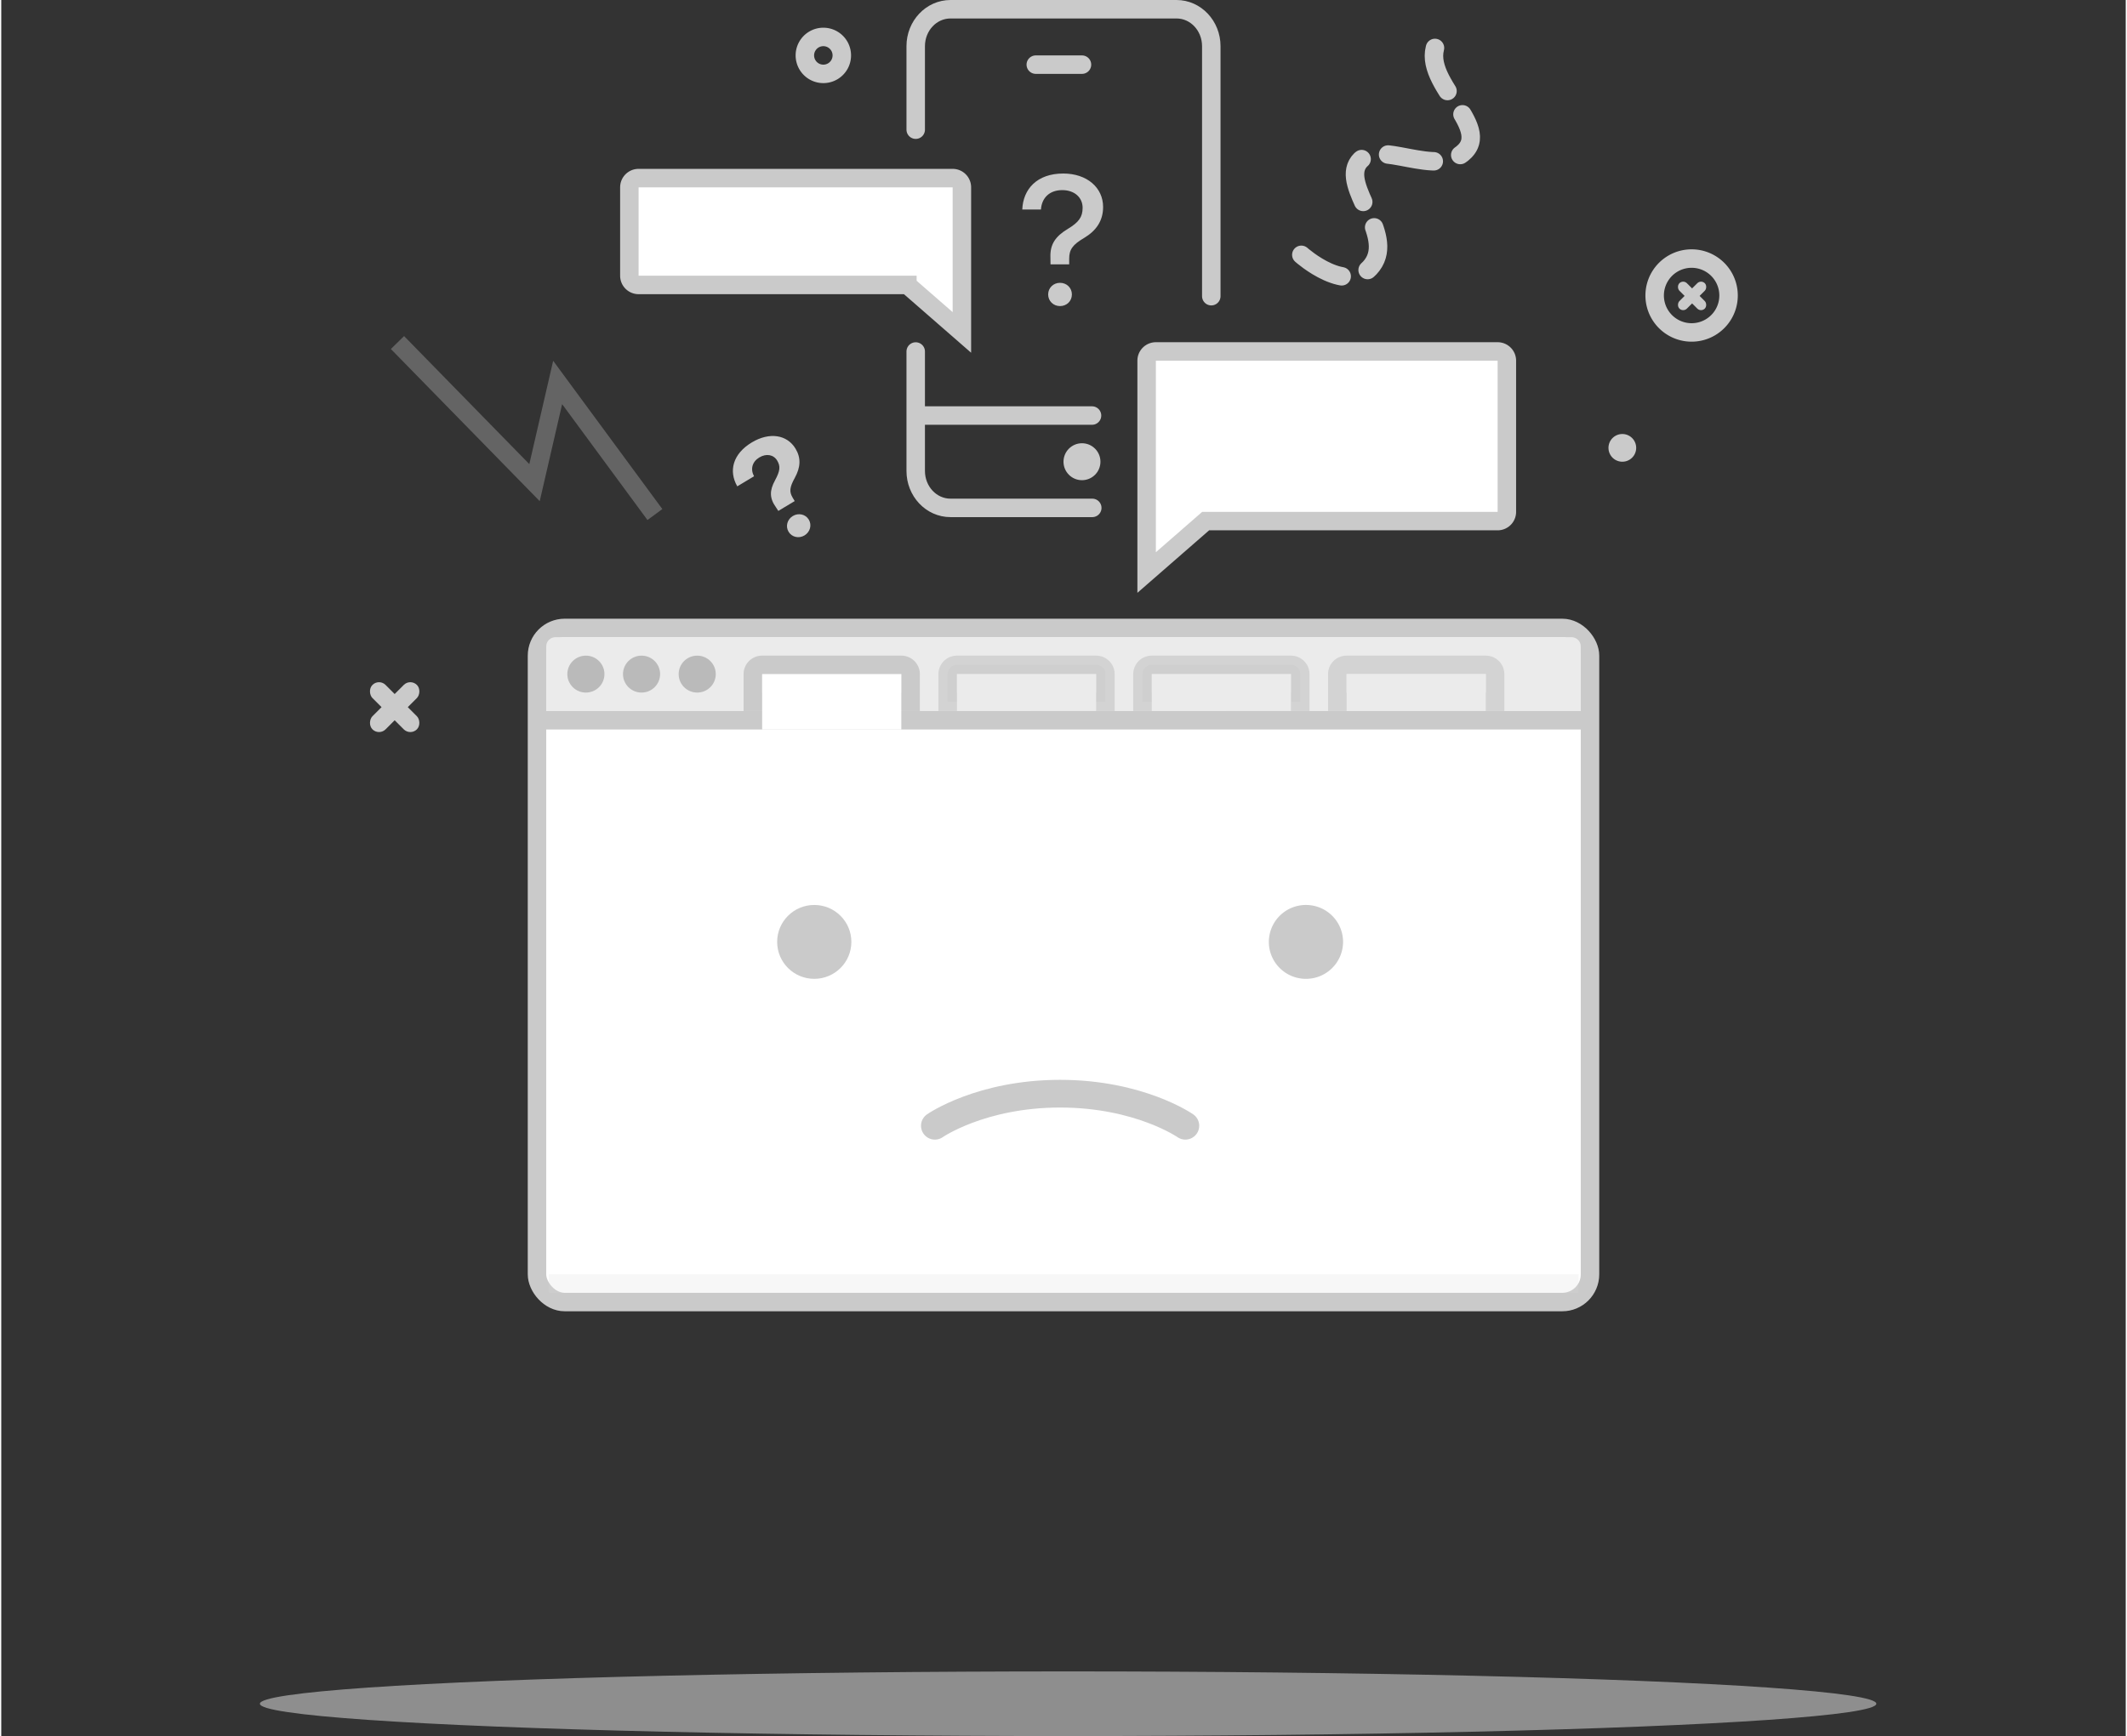 <svg xmlns="http://www.w3.org/2000/svg" width="414" height="338" viewBox="0 0 230 188"><rect x="0" y="0" width="230" height="188" fill="#333333" stroke="none"/><g fill="none" fill-rule="evenodd"><path d="M0 0h230v188H0z"/><g transform="translate(28 1)"><ellipse cx="87.5" cy="183.5" fill="#EBEBEB" opacity=".5" rx="87.5" ry="3.5"/><g transform="translate(29 66)"><rect width="114" height="73" x="1" y="1" fill="#FFF" stroke="#CACACA" stroke-width="2" rx="3"/><path fill="#EBEBEB" d="M2 2.997C2 2.447 2.451 2 3.002 2h109.996c.553 0 1.002.453 1.002.997V10H2V2.997z"/><path fill="#CACACA" d="M.271 10h114.498v2H.271z"/><ellipse cx="6.293" cy="6" fill="#BABABA" rx="2.009" ry="2"/><ellipse cx="12.319" cy="6" fill="#BABABA" rx="2.009" ry="2"/><ellipse cx="18.345" cy="6" fill="#BABABA" rx="2.009" ry="2"/><path fill="#D8D8D8" stroke="#CACACA" stroke-width="2" d="M24.367 9H41.45V5.998c0-.548-.451-.998-1.006-.998H25.373a1 1 0 00-1.006.998V9z"/><path fill="#D8D8D8" stroke="#CACACA" stroke-width="2" d="M45.459 9H62.54V5.998c0-.548-.45-.998-1.006-.998h-15.07a1 1 0 00-1.006.998V9z" opacity=".7"/><path fill="#FFF" d="M25.376 6h15.066v6H25.376z"/><path fill="#EBEBEB" d="M46.467 6h15.066v4H46.467z"/><path fill="#D8D8D8" stroke="#CACACA" stroke-width="2" d="M66.55 9h17.083V5.998c0-.548-.451-.998-1.006-.998h-15.07a1 1 0 00-1.007.998V9z" opacity=".7"/><path fill="#EBEBEB" d="M67.559 6h15.066v4H67.559z"/><path fill="#EBEBEB" stroke="#CACACA" stroke-width="2" d="M87.642 9h17.083V5.998c0-.548-.451-.998-1.006-.998h-15.07a1 1 0 00-1.007.998V9z" opacity=".7"/><path fill="#EBEBEB" d="M88.651 6h15.066v4H88.651z"/><path fill="#D8D8D8" d="M2.275 71H113.76v2H2.275z" opacity=".2"/></g><g transform="translate(56 97)"><path stroke="#CACACA" stroke-linecap="round" stroke-linejoin="round" stroke-width="3" d="M17.074 23.91s4.984-3.473 13.56-3.473c8.574 0 13.558 3.472 13.558 3.472"/><ellipse cx="4.017" cy="4" fill="#CACACA" rx="4.017" ry="4"/><path fill="#CACACA" d="M57.249 8a4.009 4.009 0 004.017-4c0-2.21-1.798-4-4.017-4a4.009 4.009 0 00-4.018 4c0 2.21 1.8 4 4.018 4z"/></g><g transform="translate(71)"><circle cx="18" cy="49" r="2" fill="#CACACA" fill-rule="nonzero"/><path stroke="#CACACA" stroke-linecap="round" stroke-width="2" d="M19.115 54H3.765C1.685 54 0 52.21 0 50V37.065m0-24.023V4c0-2.21 1.686-4 3.765-4h24.47C30.315 0 32 1.79 32 4v27.074M19.088 44H0M13 6h5"/><path fill="#CACACA" d="M11.537 21.688c.088-2.217 1.602-3.897 4.434-3.897 2.578 0 4.316 1.533 4.316 3.623 0 1.514-.762 2.578-2.05 3.35-1.26.742-1.622 1.26-1.622 2.265v.596h-2.021l-.01-.781c-.049-1.377.547-2.256 1.885-3.057 1.181-.713 1.601-1.28 1.601-2.285 0-1.104-.869-1.914-2.207-1.914-1.347 0-2.217.81-2.304 2.1h-2.022zm4.082 10.458c-.713 0-1.28-.546-1.28-1.26 0-.712.567-1.259 1.28-1.259.733 0 1.29.547 1.29 1.26s-.557 1.26-1.29 1.26z"/></g><path fill="#CACACA" d="M51.682 51.666c-.956-1.667-.483-3.52 1.573-4.755 1.915-1.15 3.82-.846 4.738.68.607 1.012.54 2.009-.07 3.132-.58 1.05-.63 1.528-.237 2.184l.214.355-1.775 1.066-.247-.38c-.718-1-.712-1.823-.114-2.921.554-1.035.618-1.52.236-2.156-.382-.636-1.17-.792-1.932-.334-.77.463-.986 1.258-.571 2.039l-1.815 1.09zm7.277 5.316c-.602.362-1.369.194-1.723-.396-.354-.589-.143-1.345.46-1.707.61-.366 1.376-.198 1.73.392.354.589.143 1.345-.467 1.71z"/><g transform="translate(150 26)"><rect width="1.148" height="3.887" x="4.479" y="3.1" fill="#CACACA" rx=".574" transform="scale(-1 1) rotate(45 0 -7.154)"/><rect width="1.148" height="3.887" x="4.479" y="3.1" fill="#CACACA" rx=".574" transform="rotate(45 5.053 5.044)"/><path stroke="#CACACA" stroke-width="2" d="M5 9a4 4 0 100-8 4 4 0 000 8z"/></g><g fill="#CACACA" transform="translate(11 72)"><rect width="2.009" height="6.802" x="2.588" y=".175" rx="1.004" transform="scale(-1 1) rotate(45 0 -5.095)"/><rect width="2.009" height="6.802" x="2.588" y=".175" rx="1.004" transform="rotate(45 3.592 3.576)"/></g><path fill="#FFF" stroke="#CACACA" stroke-width="2" d="M102.392 55.429H134a1 1 0 001-1v-16.37a1 1 0 00-1-1H97a1 1 0 00-1 1V61l6.392-5.571zM70.1 29.857H41a1 1 0 01-1-1v-9.571a1 1 0 011-1h34a1 1 0 011 1V35l-5.9-5.143z"/><path stroke="#CACACA" stroke-width="2" d="M61 7a2 2 0 100-4 2 2 0 000 4z"/><path fill="#CACACA" d="M147.5 49a1.5 1.5 0 100-3 1.5 1.5 0 000 3z"/><path stroke="#CACACA" stroke-dasharray="5,3" stroke-linecap="round" stroke-linejoin="round" stroke-width="2" d="M112.748 26.596s5.083 4.542 7.655 1.128c2.572-3.413-3.439-8.514-1.429-11.182 2.01-2.667 8.503 1.896 11.49-1.184 2.986-3.08-5.844-8.122-2.652-12.358"/><path stroke="#979797" stroke-width="2" d="M42.764 54.72L32.236 40.418l-2.504 10.848-14.837-15.172" opacity=".5"/></g></g></svg>